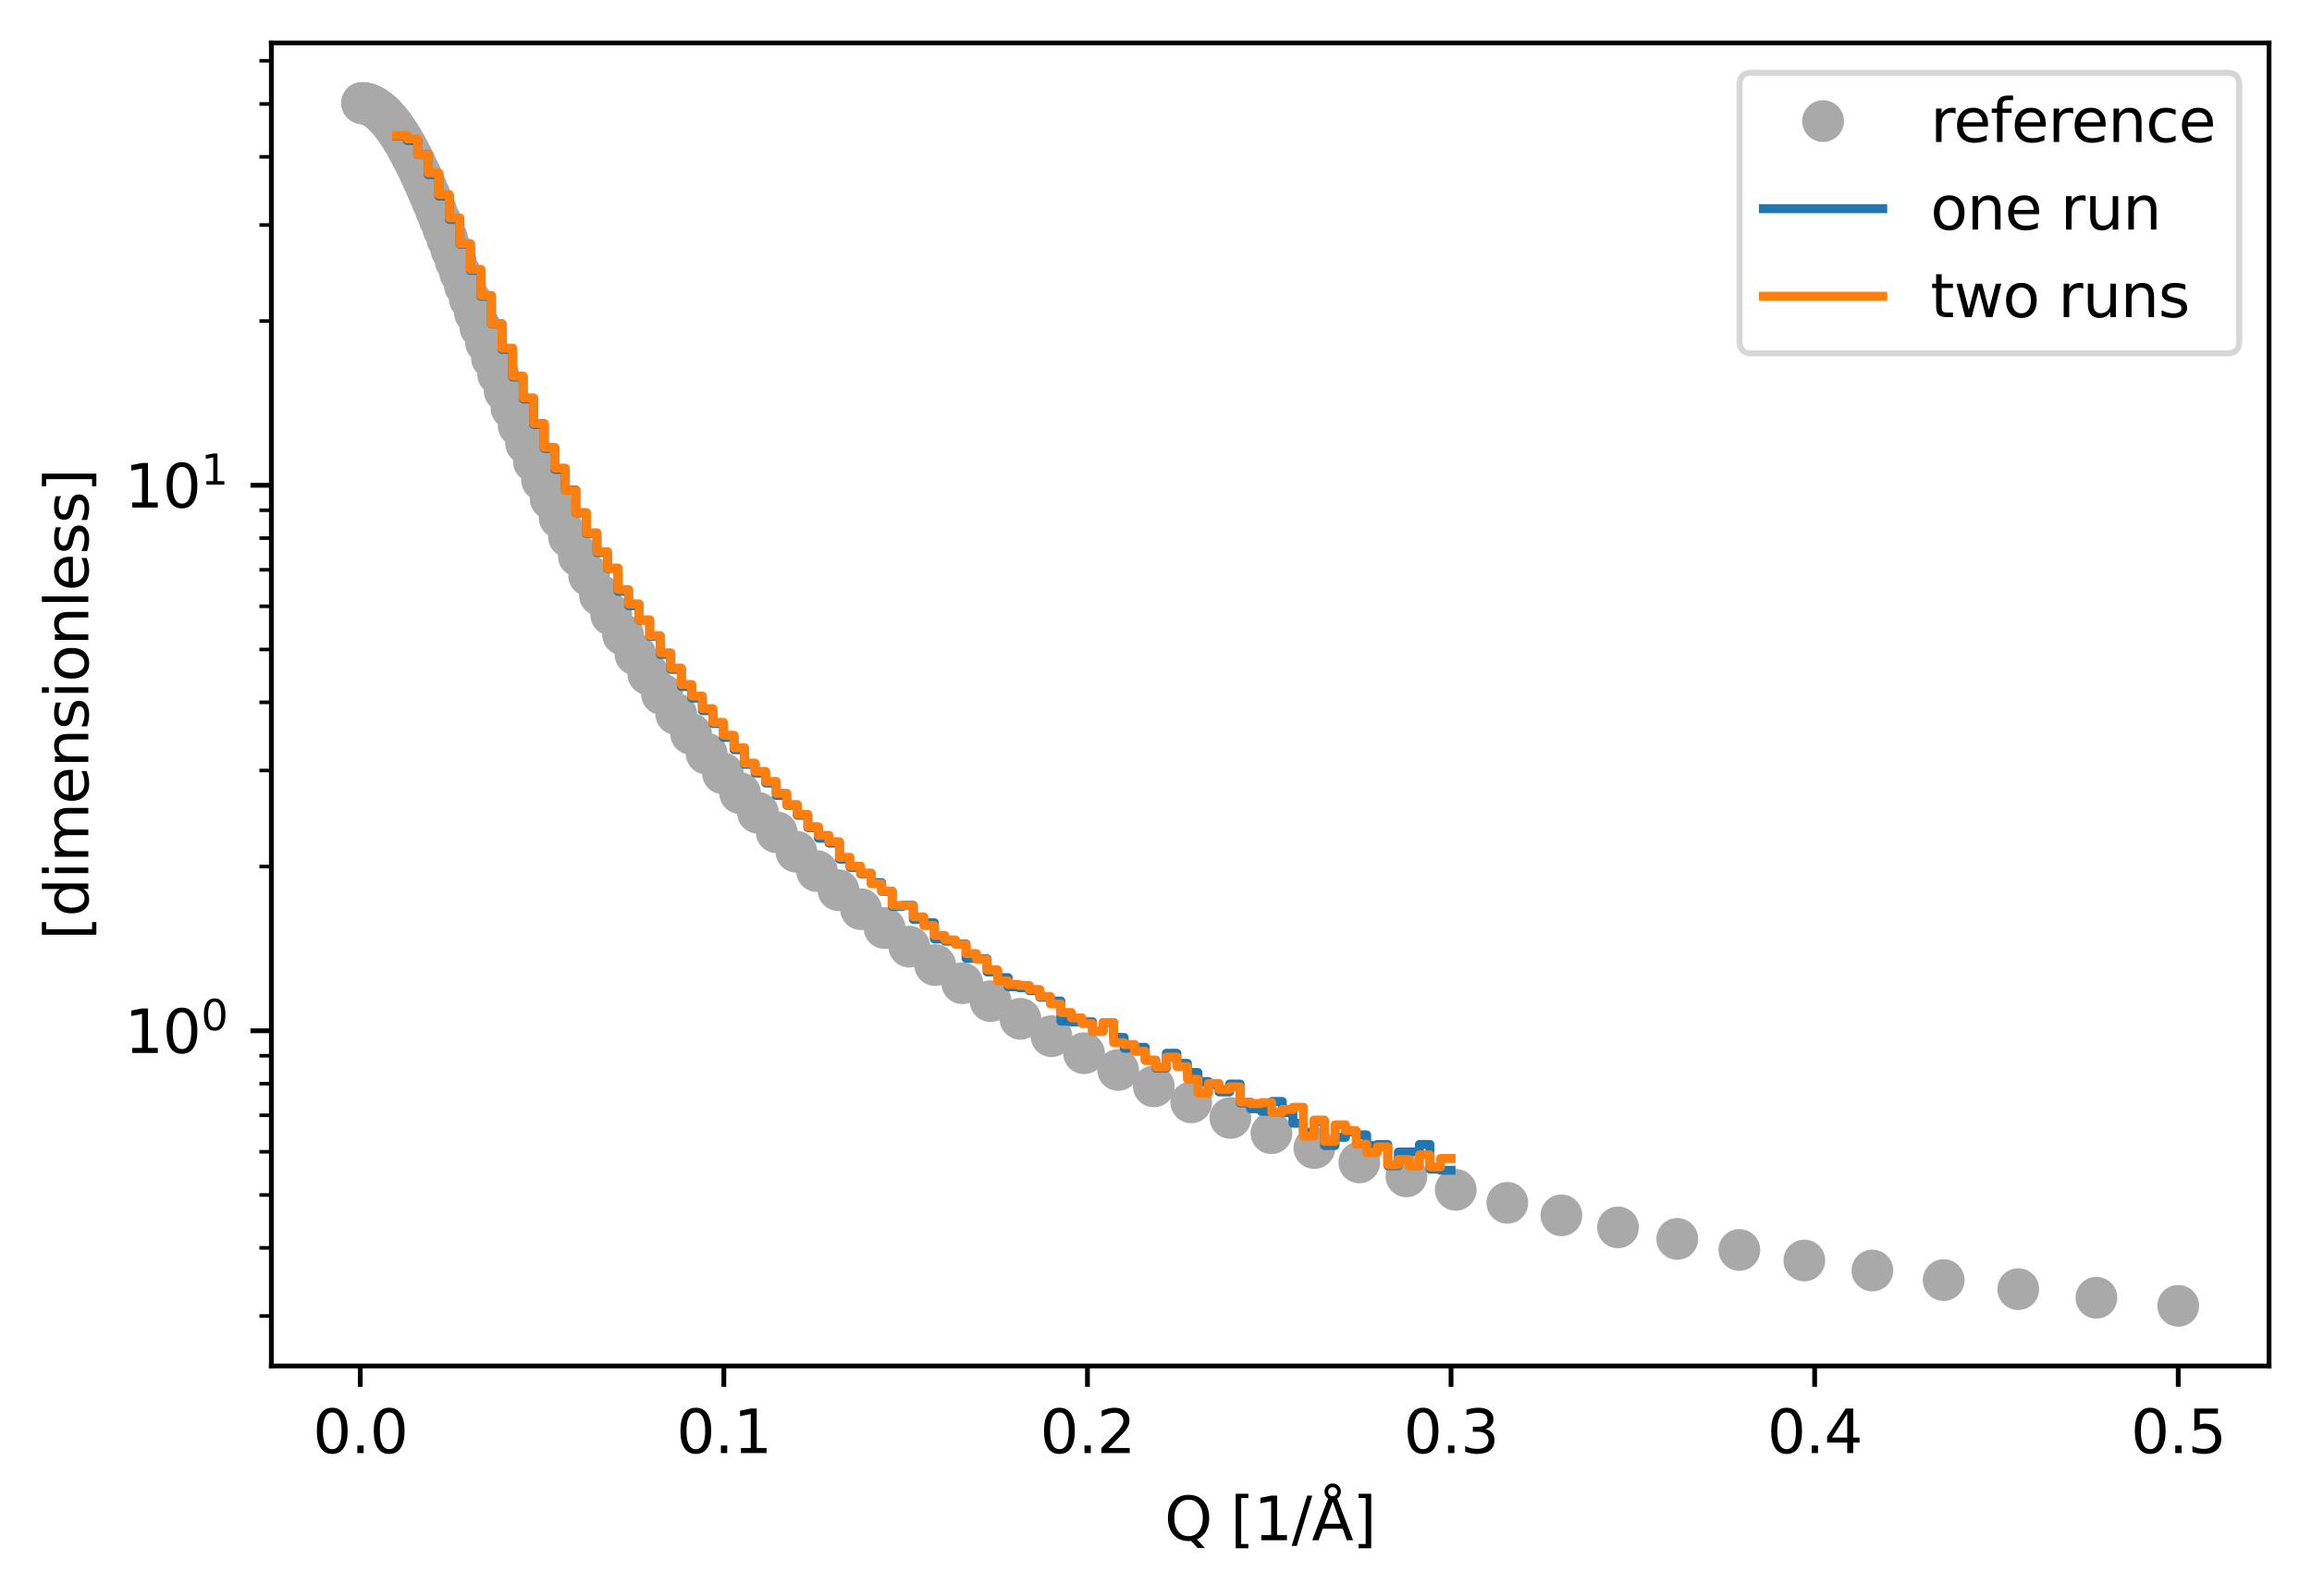 <?xml version="1.0" encoding="utf-8" standalone="no"?>
<!DOCTYPE svg PUBLIC "-//W3C//DTD SVG 1.1//EN"
  "http://www.w3.org/Graphics/SVG/1.1/DTD/svg11.dtd">
<svg xmlns:xlink="http://www.w3.org/1999/xlink" width="387.478pt" height="267.44pt" viewBox="0 0 387.478 267.44" xmlns="http://www.w3.org/2000/svg" version="1.1">
 <defs>
  <style type="text/css">*{stroke-linejoin: round; stroke-linecap: butt}</style>
 </defs>
 <g id="figure_1">
  <g id="patch_1">
   <path d="M 0 267.44 
L 387.478 267.44 
L 387.478 0 
L 0 0 
z
" style="fill: #ffffff"/>
  </g>
  <g id="axes_1">
   <g id="patch_2">
    <path d="M 45.478 228.96 
L 380.278 228.96 
L 380.278 7.2 
L 45.478 7.2 
z
" style="fill: #ffffff"/>
   </g>
   <g id="matplotlib.axis_1">
    <g id="xtick_1">
     <g id="line2d_1">
      <defs>
       <path id="m26db423f9a" d="M 0 0 
L 0 3.5 
" style="stroke: #000000; stroke-width: 0.8"/>
      </defs>
      <g>
       <use xlink:href="#m26db423f9a" x="60.377" y="228.96" style="stroke: #000000; stroke-width: 0.8"/>
      </g>
     </g>
     <g id="text_1">
      <!-- 0.0 -->
      <g transform="translate(52.426 243.558) scale(0.1 -0.1)">
       <defs>
        <path id="DejaVuSans-30" d="M 2034 4250 
Q 1547 4250 1301 3770 
Q 1056 3291 1056 2328 
Q 1056 1369 1301 889 
Q 1547 409 2034 409 
Q 2525 409 2770 889 
Q 3016 1369 3016 2328 
Q 3016 3291 2770 3770 
Q 2525 4250 2034 4250 
z
M 2034 4750 
Q 2819 4750 3233 4129 
Q 3647 3509 3647 2328 
Q 3647 1150 3233 529 
Q 2819 -91 2034 -91 
Q 1250 -91 836 529 
Q 422 1150 422 2328 
Q 422 3509 836 4129 
Q 1250 4750 2034 4750 
z
" transform="scale(0.016)"/>
        <path id="DejaVuSans-2e" d="M 684 794 
L 1344 794 
L 1344 0 
L 684 0 
L 684 794 
z
" transform="scale(0.016)"/>
       </defs>
       <use xlink:href="#DejaVuSans-30"/>
       <use xlink:href="#DejaVuSans-2e" transform="translate(63.623 0)"/>
       <use xlink:href="#DejaVuSans-30" transform="translate(95.41 0)"/>
      </g>
     </g>
    </g>
    <g id="xtick_2">
     <g id="line2d_2">
      <g>
       <use xlink:href="#m26db423f9a" x="121.314" y="228.96" style="stroke: #000000; stroke-width: 0.8"/>
      </g>
     </g>
     <g id="text_2">
      <!-- 0.1 -->
      <g transform="translate(113.362 243.558) scale(0.1 -0.1)">
       <defs>
        <path id="DejaVuSans-31" d="M 794 531 
L 1825 531 
L 1825 4091 
L 703 3866 
L 703 4441 
L 1819 4666 
L 2450 4666 
L 2450 531 
L 3481 531 
L 3481 0 
L 794 0 
L 794 531 
z
" transform="scale(0.016)"/>
       </defs>
       <use xlink:href="#DejaVuSans-30"/>
       <use xlink:href="#DejaVuSans-2e" transform="translate(63.623 0)"/>
       <use xlink:href="#DejaVuSans-31" transform="translate(95.41 0)"/>
      </g>
     </g>
    </g>
    <g id="xtick_3">
     <g id="line2d_3">
      <g>
       <use xlink:href="#m26db423f9a" x="182.25" y="228.96" style="stroke: #000000; stroke-width: 0.8"/>
      </g>
     </g>
     <g id="text_3">
      <!-- 0.2 -->
      <g transform="translate(174.299 243.558) scale(0.1 -0.1)">
       <defs>
        <path id="DejaVuSans-32" d="M 1228 531 
L 3431 531 
L 3431 0 
L 469 0 
L 469 531 
Q 828 903 1448 1529 
Q 2069 2156 2228 2338 
Q 2531 2678 2651 2914 
Q 2772 3150 2772 3378 
Q 2772 3750 2511 3984 
Q 2250 4219 1831 4219 
Q 1534 4219 1204 4116 
Q 875 4013 500 3803 
L 500 4441 
Q 881 4594 1212 4672 
Q 1544 4750 1819 4750 
Q 2544 4750 2975 4387 
Q 3406 4025 3406 3419 
Q 3406 3131 3298 2873 
Q 3191 2616 2906 2266 
Q 2828 2175 2409 1742 
Q 1991 1309 1228 531 
z
" transform="scale(0.016)"/>
       </defs>
       <use xlink:href="#DejaVuSans-30"/>
       <use xlink:href="#DejaVuSans-2e" transform="translate(63.623 0)"/>
       <use xlink:href="#DejaVuSans-32" transform="translate(95.41 0)"/>
      </g>
     </g>
    </g>
    <g id="xtick_4">
     <g id="line2d_4">
      <g>
       <use xlink:href="#m26db423f9a" x="243.187" y="228.96" style="stroke: #000000; stroke-width: 0.8"/>
      </g>
     </g>
     <g id="text_4">
      <!-- 0.3 -->
      <g transform="translate(235.235 243.558) scale(0.1 -0.1)">
       <defs>
        <path id="DejaVuSans-33" d="M 2597 2516 
Q 3050 2419 3304 2112 
Q 3559 1806 3559 1356 
Q 3559 666 3084 287 
Q 2609 -91 1734 -91 
Q 1441 -91 1130 -33 
Q 819 25 488 141 
L 488 750 
Q 750 597 1062 519 
Q 1375 441 1716 441 
Q 2309 441 2620 675 
Q 2931 909 2931 1356 
Q 2931 1769 2642 2001 
Q 2353 2234 1838 2234 
L 1294 2234 
L 1294 2753 
L 1863 2753 
Q 2328 2753 2575 2939 
Q 2822 3125 2822 3475 
Q 2822 3834 2567 4026 
Q 2313 4219 1838 4219 
Q 1578 4219 1281 4162 
Q 984 4106 628 3988 
L 628 4550 
Q 988 4650 1302 4700 
Q 1616 4750 1894 4750 
Q 2613 4750 3031 4423 
Q 3450 4097 3450 3541 
Q 3450 3153 3228 2886 
Q 3006 2619 2597 2516 
z
" transform="scale(0.016)"/>
       </defs>
       <use xlink:href="#DejaVuSans-30"/>
       <use xlink:href="#DejaVuSans-2e" transform="translate(63.623 0)"/>
       <use xlink:href="#DejaVuSans-33" transform="translate(95.41 0)"/>
      </g>
     </g>
    </g>
    <g id="xtick_5">
     <g id="line2d_5">
      <g>
       <use xlink:href="#m26db423f9a" x="304.123" y="228.96" style="stroke: #000000; stroke-width: 0.8"/>
      </g>
     </g>
     <g id="text_5">
      <!-- 0.4 -->
      <g transform="translate(296.172 243.558) scale(0.1 -0.1)">
       <defs>
        <path id="DejaVuSans-34" d="M 2419 4116 
L 825 1625 
L 2419 1625 
L 2419 4116 
z
M 2253 4666 
L 3047 4666 
L 3047 1625 
L 3713 1625 
L 3713 1100 
L 3047 1100 
L 3047 0 
L 2419 0 
L 2419 1100 
L 313 1100 
L 313 1709 
L 2253 4666 
z
" transform="scale(0.016)"/>
       </defs>
       <use xlink:href="#DejaVuSans-30"/>
       <use xlink:href="#DejaVuSans-2e" transform="translate(63.623 0)"/>
       <use xlink:href="#DejaVuSans-34" transform="translate(95.41 0)"/>
      </g>
     </g>
    </g>
    <g id="xtick_6">
     <g id="line2d_6">
      <g>
       <use xlink:href="#m26db423f9a" x="365.06" y="228.96" style="stroke: #000000; stroke-width: 0.8"/>
      </g>
     </g>
     <g id="text_6">
      <!-- 0.5 -->
      <g transform="translate(357.108 243.558) scale(0.1 -0.1)">
       <defs>
        <path id="DejaVuSans-35" d="M 691 4666 
L 3169 4666 
L 3169 4134 
L 1269 4134 
L 1269 2991 
Q 1406 3038 1543 3061 
Q 1681 3084 1819 3084 
Q 2600 3084 3056 2656 
Q 3513 2228 3513 1497 
Q 3513 744 3044 326 
Q 2575 -91 1722 -91 
Q 1428 -91 1123 -41 
Q 819 9 494 109 
L 494 744 
Q 775 591 1075 516 
Q 1375 441 1709 441 
Q 2250 441 2565 725 
Q 2881 1009 2881 1497 
Q 2881 1984 2565 2268 
Q 2250 2553 1709 2553 
Q 1456 2553 1204 2497 
Q 953 2441 691 2322 
L 691 4666 
z
" transform="scale(0.016)"/>
       </defs>
       <use xlink:href="#DejaVuSans-30"/>
       <use xlink:href="#DejaVuSans-2e" transform="translate(63.623 0)"/>
       <use xlink:href="#DejaVuSans-35" transform="translate(95.41 0)"/>
      </g>
     </g>
    </g>
    <g id="text_7">
     <!-- Q [1/Å] -->
     <g transform="translate(195.166 258.16) scale(0.1 -0.1)">
      <defs>
       <path id="DejaVuSans-51" d="M 2522 4238 
Q 1834 4238 1429 3725 
Q 1025 3213 1025 2328 
Q 1025 1447 1429 934 
Q 1834 422 2522 422 
Q 3209 422 3611 934 
Q 4013 1447 4013 2328 
Q 4013 3213 3611 3725 
Q 3209 4238 2522 4238 
z
M 3406 84 
L 4238 -825 
L 3475 -825 
L 2784 -78 
Q 2681 -84 2626 -87 
Q 2572 -91 2522 -91 
Q 1538 -91 948 567 
Q 359 1225 359 2328 
Q 359 3434 948 4092 
Q 1538 4750 2522 4750 
Q 3503 4750 4090 4092 
Q 4678 3434 4678 2328 
Q 4678 1516 4351 937 
Q 4025 359 3406 84 
z
" transform="scale(0.016)"/>
       <path id="DejaVuSans-20" transform="scale(0.016)"/>
       <path id="DejaVuSans-5b" d="M 550 4863 
L 1875 4863 
L 1875 4416 
L 1125 4416 
L 1125 -397 
L 1875 -397 
L 1875 -844 
L 550 -844 
L 550 4863 
z
" transform="scale(0.016)"/>
       <path id="DejaVuSans-2f" d="M 1625 4666 
L 2156 4666 
L 531 -594 
L 0 -594 
L 1625 4666 
z
" transform="scale(0.016)"/>
       <path id="DejaVuSans-c5" d="M 2663 5081 
Q 2663 5278 2523 5417 
Q 2384 5556 2188 5556 
Q 1988 5556 1852 5420 
Q 1716 5284 1716 5081 
Q 1716 4884 1853 4746 
Q 1991 4609 2188 4609 
Q 2384 4609 2523 4746 
Q 2663 4884 2663 5081 
z
M 2188 4044 
L 1338 1722 
L 3041 1722 
L 2188 4044 
z
M 1716 4366 
Q 1525 4494 1428 4673 
Q 1331 4853 1331 5081 
Q 1331 5441 1579 5691 
Q 1828 5941 2188 5941 
Q 2544 5941 2795 5689 
Q 3047 5438 3047 5081 
Q 3047 4863 2948 4678 
Q 2850 4494 2663 4366 
L 4325 0 
L 3669 0 
L 3244 1197 
L 1141 1197 
L 716 0 
L 50 0 
L 1716 4366 
z
" transform="scale(0.016)"/>
       <path id="DejaVuSans-5d" d="M 1947 4863 
L 1947 -844 
L 622 -844 
L 622 -397 
L 1369 -397 
L 1369 4416 
L 622 4416 
L 622 4863 
L 1947 4863 
z
" transform="scale(0.016)"/>
      </defs>
      <use xlink:href="#DejaVuSans-51"/>
      <use xlink:href="#DejaVuSans-20" transform="translate(78.711 0)"/>
      <use xlink:href="#DejaVuSans-5b" transform="translate(110.498 0)"/>
      <use xlink:href="#DejaVuSans-31" transform="translate(149.512 0)"/>
      <use xlink:href="#DejaVuSans-2f" transform="translate(213.135 0)"/>
      <use xlink:href="#DejaVuSans-c5" transform="translate(246.826 0)"/>
      <use xlink:href="#DejaVuSans-5d" transform="translate(315.234 0)"/>
     </g>
    </g>
   </g>
   <g id="matplotlib.axis_2">
    <g id="ytick_1">
     <g id="line2d_7">
      <defs>
       <path id="mf08aa76d97" d="M 0 0 
L -3.5 0 
" style="stroke: #000000; stroke-width: 0.8"/>
      </defs>
      <g>
       <use xlink:href="#mf08aa76d97" x="45.478" y="172.774" style="stroke: #000000; stroke-width: 0.8"/>
      </g>
     </g>
     <g id="text_8">
      <!-- $\mathdefault{10^{0}}$ -->
      <g transform="translate(20.878 176.573) scale(0.1 -0.1)">
       <use xlink:href="#DejaVuSans-31" transform="translate(0 0.766)"/>
       <use xlink:href="#DejaVuSans-30" transform="translate(63.623 0.766)"/>
       <use xlink:href="#DejaVuSans-30" transform="translate(128.203 39.047) scale(0.7)"/>
      </g>
     </g>
    </g>
    <g id="ytick_2">
     <g id="line2d_8">
      <g>
       <use xlink:href="#mf08aa76d97" x="45.478" y="81.337" style="stroke: #000000; stroke-width: 0.8"/>
      </g>
     </g>
     <g id="text_9">
      <!-- $\mathdefault{10^{1}}$ -->
      <g transform="translate(20.878 85.136) scale(0.1 -0.1)">
       <use xlink:href="#DejaVuSans-31" transform="translate(0 0.684)"/>
       <use xlink:href="#DejaVuSans-30" transform="translate(63.623 0.684)"/>
       <use xlink:href="#DejaVuSans-31" transform="translate(128.203 38.966) scale(0.7)"/>
      </g>
     </g>
    </g>
    <g id="ytick_3">
     <g id="line2d_9">
      <defs>
       <path id="m6a79ed14b6" d="M 0 0 
L -2 0 
" style="stroke: #000000; stroke-width: 0.6"/>
      </defs>
      <g>
       <use xlink:href="#m6a79ed14b6" x="45.478" y="220.585" style="stroke: #000000; stroke-width: 0.6"/>
      </g>
     </g>
    </g>
    <g id="ytick_4">
     <g id="line2d_10">
      <g>
       <use xlink:href="#m6a79ed14b6" x="45.478" y="209.161" style="stroke: #000000; stroke-width: 0.6"/>
      </g>
     </g>
    </g>
    <g id="ytick_5">
     <g id="line2d_11">
      <g>
       <use xlink:href="#m6a79ed14b6" x="45.478" y="200.3" style="stroke: #000000; stroke-width: 0.6"/>
      </g>
     </g>
    </g>
    <g id="ytick_6">
     <g id="line2d_12">
      <g>
       <use xlink:href="#m6a79ed14b6" x="45.478" y="193.059" style="stroke: #000000; stroke-width: 0.6"/>
      </g>
     </g>
    </g>
    <g id="ytick_7">
     <g id="line2d_13">
      <g>
       <use xlink:href="#m6a79ed14b6" x="45.478" y="186.938" style="stroke: #000000; stroke-width: 0.6"/>
      </g>
     </g>
    </g>
    <g id="ytick_8">
     <g id="line2d_14">
      <g>
       <use xlink:href="#m6a79ed14b6" x="45.478" y="181.635" style="stroke: #000000; stroke-width: 0.6"/>
      </g>
     </g>
    </g>
    <g id="ytick_9">
     <g id="line2d_15">
      <g>
       <use xlink:href="#m6a79ed14b6" x="45.478" y="176.958" style="stroke: #000000; stroke-width: 0.6"/>
      </g>
     </g>
    </g>
    <g id="ytick_10">
     <g id="line2d_16">
      <g>
       <use xlink:href="#m6a79ed14b6" x="45.478" y="145.249" style="stroke: #000000; stroke-width: 0.6"/>
      </g>
     </g>
    </g>
    <g id="ytick_11">
     <g id="line2d_17">
      <g>
       <use xlink:href="#m6a79ed14b6" x="45.478" y="129.148" style="stroke: #000000; stroke-width: 0.6"/>
      </g>
     </g>
    </g>
    <g id="ytick_12">
     <g id="line2d_18">
      <g>
       <use xlink:href="#m6a79ed14b6" x="45.478" y="117.724" style="stroke: #000000; stroke-width: 0.6"/>
      </g>
     </g>
    </g>
    <g id="ytick_13">
     <g id="line2d_19">
      <g>
       <use xlink:href="#m6a79ed14b6" x="45.478" y="108.863" style="stroke: #000000; stroke-width: 0.6"/>
      </g>
     </g>
    </g>
    <g id="ytick_14">
     <g id="line2d_20">
      <g>
       <use xlink:href="#m6a79ed14b6" x="45.478" y="101.622" style="stroke: #000000; stroke-width: 0.6"/>
      </g>
     </g>
    </g>
    <g id="ytick_15">
     <g id="line2d_21">
      <g>
       <use xlink:href="#m6a79ed14b6" x="45.478" y="95.501" style="stroke: #000000; stroke-width: 0.6"/>
      </g>
     </g>
    </g>
    <g id="ytick_16">
     <g id="line2d_22">
      <g>
       <use xlink:href="#m6a79ed14b6" x="45.478" y="90.198" style="stroke: #000000; stroke-width: 0.6"/>
      </g>
     </g>
    </g>
    <g id="ytick_17">
     <g id="line2d_23">
      <g>
       <use xlink:href="#m6a79ed14b6" x="45.478" y="85.521" style="stroke: #000000; stroke-width: 0.6"/>
      </g>
     </g>
    </g>
    <g id="ytick_18">
     <g id="line2d_24">
      <g>
       <use xlink:href="#m6a79ed14b6" x="45.478" y="53.812" style="stroke: #000000; stroke-width: 0.6"/>
      </g>
     </g>
    </g>
    <g id="ytick_19">
     <g id="line2d_25">
      <g>
       <use xlink:href="#m6a79ed14b6" x="45.478" y="37.711" style="stroke: #000000; stroke-width: 0.6"/>
      </g>
     </g>
    </g>
    <g id="ytick_20">
     <g id="line2d_26">
      <g>
       <use xlink:href="#m6a79ed14b6" x="45.478" y="26.287" style="stroke: #000000; stroke-width: 0.6"/>
      </g>
     </g>
    </g>
    <g id="ytick_21">
     <g id="line2d_27">
      <g>
       <use xlink:href="#m6a79ed14b6" x="45.478" y="17.426" style="stroke: #000000; stroke-width: 0.6"/>
      </g>
     </g>
    </g>
    <g id="ytick_22">
     <g id="line2d_28">
      <g>
       <use xlink:href="#m6a79ed14b6" x="45.478" y="10.185" style="stroke: #000000; stroke-width: 0.6"/>
      </g>
     </g>
    </g>
    <g id="text_10">
     <!-- [dimensionless] -->
     <g transform="translate(14.798 157.557) rotate(-90) scale(0.1 -0.1)">
      <defs>
       <path id="DejaVuSans-64" d="M 2906 2969 
L 2906 4863 
L 3481 4863 
L 3481 0 
L 2906 0 
L 2906 525 
Q 2725 213 2448 61 
Q 2172 -91 1784 -91 
Q 1150 -91 751 415 
Q 353 922 353 1747 
Q 353 2572 751 3078 
Q 1150 3584 1784 3584 
Q 2172 3584 2448 3432 
Q 2725 3281 2906 2969 
z
M 947 1747 
Q 947 1113 1208 752 
Q 1469 391 1925 391 
Q 2381 391 2643 752 
Q 2906 1113 2906 1747 
Q 2906 2381 2643 2742 
Q 2381 3103 1925 3103 
Q 1469 3103 1208 2742 
Q 947 2381 947 1747 
z
" transform="scale(0.016)"/>
       <path id="DejaVuSans-69" d="M 603 3500 
L 1178 3500 
L 1178 0 
L 603 0 
L 603 3500 
z
M 603 4863 
L 1178 4863 
L 1178 4134 
L 603 4134 
L 603 4863 
z
" transform="scale(0.016)"/>
       <path id="DejaVuSans-6d" d="M 3328 2828 
Q 3544 3216 3844 3400 
Q 4144 3584 4550 3584 
Q 5097 3584 5394 3201 
Q 5691 2819 5691 2113 
L 5691 0 
L 5113 0 
L 5113 2094 
Q 5113 2597 4934 2840 
Q 4756 3084 4391 3084 
Q 3944 3084 3684 2787 
Q 3425 2491 3425 1978 
L 3425 0 
L 2847 0 
L 2847 2094 
Q 2847 2600 2669 2842 
Q 2491 3084 2119 3084 
Q 1678 3084 1418 2786 
Q 1159 2488 1159 1978 
L 1159 0 
L 581 0 
L 581 3500 
L 1159 3500 
L 1159 2956 
Q 1356 3278 1631 3431 
Q 1906 3584 2284 3584 
Q 2666 3584 2933 3390 
Q 3200 3197 3328 2828 
z
" transform="scale(0.016)"/>
       <path id="DejaVuSans-65" d="M 3597 1894 
L 3597 1613 
L 953 1613 
Q 991 1019 1311 708 
Q 1631 397 2203 397 
Q 2534 397 2845 478 
Q 3156 559 3463 722 
L 3463 178 
Q 3153 47 2828 -22 
Q 2503 -91 2169 -91 
Q 1331 -91 842 396 
Q 353 884 353 1716 
Q 353 2575 817 3079 
Q 1281 3584 2069 3584 
Q 2775 3584 3186 3129 
Q 3597 2675 3597 1894 
z
M 3022 2063 
Q 3016 2534 2758 2815 
Q 2500 3097 2075 3097 
Q 1594 3097 1305 2825 
Q 1016 2553 972 2059 
L 3022 2063 
z
" transform="scale(0.016)"/>
       <path id="DejaVuSans-6e" d="M 3513 2113 
L 3513 0 
L 2938 0 
L 2938 2094 
Q 2938 2591 2744 2837 
Q 2550 3084 2163 3084 
Q 1697 3084 1428 2787 
Q 1159 2491 1159 1978 
L 1159 0 
L 581 0 
L 581 3500 
L 1159 3500 
L 1159 2956 
Q 1366 3272 1645 3428 
Q 1925 3584 2291 3584 
Q 2894 3584 3203 3211 
Q 3513 2838 3513 2113 
z
" transform="scale(0.016)"/>
       <path id="DejaVuSans-73" d="M 2834 3397 
L 2834 2853 
Q 2591 2978 2328 3040 
Q 2066 3103 1784 3103 
Q 1356 3103 1142 2972 
Q 928 2841 928 2578 
Q 928 2378 1081 2264 
Q 1234 2150 1697 2047 
L 1894 2003 
Q 2506 1872 2764 1633 
Q 3022 1394 3022 966 
Q 3022 478 2636 193 
Q 2250 -91 1575 -91 
Q 1294 -91 989 -36 
Q 684 19 347 128 
L 347 722 
Q 666 556 975 473 
Q 1284 391 1588 391 
Q 1994 391 2212 530 
Q 2431 669 2431 922 
Q 2431 1156 2273 1281 
Q 2116 1406 1581 1522 
L 1381 1569 
Q 847 1681 609 1914 
Q 372 2147 372 2553 
Q 372 3047 722 3315 
Q 1072 3584 1716 3584 
Q 2034 3584 2315 3537 
Q 2597 3491 2834 3397 
z
" transform="scale(0.016)"/>
       <path id="DejaVuSans-6f" d="M 1959 3097 
Q 1497 3097 1228 2736 
Q 959 2375 959 1747 
Q 959 1119 1226 758 
Q 1494 397 1959 397 
Q 2419 397 2687 759 
Q 2956 1122 2956 1747 
Q 2956 2369 2687 2733 
Q 2419 3097 1959 3097 
z
M 1959 3584 
Q 2709 3584 3137 3096 
Q 3566 2609 3566 1747 
Q 3566 888 3137 398 
Q 2709 -91 1959 -91 
Q 1206 -91 779 398 
Q 353 888 353 1747 
Q 353 2609 779 3096 
Q 1206 3584 1959 3584 
z
" transform="scale(0.016)"/>
       <path id="DejaVuSans-6c" d="M 603 4863 
L 1178 4863 
L 1178 0 
L 603 0 
L 603 4863 
z
" transform="scale(0.016)"/>
      </defs>
      <use xlink:href="#DejaVuSans-5b"/>
      <use xlink:href="#DejaVuSans-64" transform="translate(39.014 0)"/>
      <use xlink:href="#DejaVuSans-69" transform="translate(102.49 0)"/>
      <use xlink:href="#DejaVuSans-6d" transform="translate(130.273 0)"/>
      <use xlink:href="#DejaVuSans-65" transform="translate(227.686 0)"/>
      <use xlink:href="#DejaVuSans-6e" transform="translate(289.209 0)"/>
      <use xlink:href="#DejaVuSans-73" transform="translate(352.588 0)"/>
      <use xlink:href="#DejaVuSans-69" transform="translate(404.688 0)"/>
      <use xlink:href="#DejaVuSans-6f" transform="translate(432.471 0)"/>
      <use xlink:href="#DejaVuSans-6e" transform="translate(493.652 0)"/>
      <use xlink:href="#DejaVuSans-6c" transform="translate(557.031 0)"/>
      <use xlink:href="#DejaVuSans-65" transform="translate(584.814 0)"/>
      <use xlink:href="#DejaVuSans-73" transform="translate(646.338 0)"/>
      <use xlink:href="#DejaVuSans-73" transform="translate(698.438 0)"/>
      <use xlink:href="#DejaVuSans-5d" transform="translate(750.537 0)"/>
     </g>
    </g>
   </g>
   <g id="patch_3">
    <path d="M 45.478 228.96 
L 45.478 7.2 
" style="fill: none; stroke: #000000; stroke-width: 0.8; stroke-linejoin: miter; stroke-linecap: square"/>
   </g>
   <g id="patch_4">
    <path d="M 380.278 228.96 
L 380.278 7.2 
" style="fill: none; stroke: #000000; stroke-width: 0.8; stroke-linejoin: miter; stroke-linecap: square"/>
   </g>
   <g id="patch_5">
    <path d="M 45.478 228.96 
L 380.278 228.96 
" style="fill: none; stroke: #000000; stroke-width: 0.8; stroke-linejoin: miter; stroke-linecap: square"/>
   </g>
   <g id="patch_6">
    <path d="M 45.478 7.2 
L 380.278 7.2 
" style="fill: none; stroke: #000000; stroke-width: 0.8; stroke-linejoin: miter; stroke-linecap: square"/>
   </g>
   <g id="legend_1">
    <g id="patch_7">
     <path d="M 293.538 59.234 
L 373.278 59.234 
Q 375.278 59.234 375.278 57.234 
L 375.278 14.2 
Q 375.278 12.2 373.278 12.2 
L 293.538 12.2 
Q 291.538 12.2 291.538 14.2 
L 291.538 57.234 
Q 291.538 59.234 293.538 59.234 
z
" style="fill: #ffffff; opacity: 0.8; stroke: #cccccc; stroke-linejoin: miter"/>
    </g>
    <g id="line2d_29">
     <defs>
      <path id="madba340de6" d="M 0 3 
C 0.796 3 1.559 2.684 2.121 2.121 
C 2.684 1.559 3 0.796 3 0 
C 3 -0.796 2.684 -1.559 2.121 -2.121 
C 1.559 -2.684 0.796 -3 0 -3 
C -0.796 -3 -1.559 -2.684 -2.121 -2.121 
C -2.684 -1.559 -3 -0.796 -3 0 
C -3 0.796 -2.684 1.559 -2.121 2.121 
C -1.559 2.684 -0.796 3 0 3 
z
" style="stroke: #a9a9a9"/>
     </defs>
     <g>
      <use xlink:href="#madba340de6" x="305.538" y="20.298" style="fill: #a9a9a9; stroke: #a9a9a9"/>
     </g>
    </g>
    <g id="text_11">
     <!-- reference -->
     <g transform="translate(323.538 23.798) scale(0.1 -0.1)">
      <defs>
       <path id="DejaVuSans-72" d="M 2631 2963 
Q 2534 3019 2420 3045 
Q 2306 3072 2169 3072 
Q 1681 3072 1420 2755 
Q 1159 2438 1159 1844 
L 1159 0 
L 581 0 
L 581 3500 
L 1159 3500 
L 1159 2956 
Q 1341 3275 1631 3429 
Q 1922 3584 2338 3584 
Q 2397 3584 2469 3576 
Q 2541 3569 2628 3553 
L 2631 2963 
z
" transform="scale(0.016)"/>
       <path id="DejaVuSans-66" d="M 2375 4863 
L 2375 4384 
L 1825 4384 
Q 1516 4384 1395 4259 
Q 1275 4134 1275 3809 
L 1275 3500 
L 2222 3500 
L 2222 3053 
L 1275 3053 
L 1275 0 
L 697 0 
L 697 3053 
L 147 3053 
L 147 3500 
L 697 3500 
L 697 3744 
Q 697 4328 969 4595 
Q 1241 4863 1831 4863 
L 2375 4863 
z
" transform="scale(0.016)"/>
       <path id="DejaVuSans-63" d="M 3122 3366 
L 3122 2828 
Q 2878 2963 2633 3030 
Q 2388 3097 2138 3097 
Q 1578 3097 1268 2742 
Q 959 2388 959 1747 
Q 959 1106 1268 751 
Q 1578 397 2138 397 
Q 2388 397 2633 464 
Q 2878 531 3122 666 
L 3122 134 
Q 2881 22 2623 -34 
Q 2366 -91 2075 -91 
Q 1284 -91 818 406 
Q 353 903 353 1747 
Q 353 2603 823 3093 
Q 1294 3584 2113 3584 
Q 2378 3584 2631 3529 
Q 2884 3475 3122 3366 
z
" transform="scale(0.016)"/>
      </defs>
      <use xlink:href="#DejaVuSans-72"/>
      <use xlink:href="#DejaVuSans-65" transform="translate(38.863 0)"/>
      <use xlink:href="#DejaVuSans-66" transform="translate(100.387 0)"/>
      <use xlink:href="#DejaVuSans-65" transform="translate(135.592 0)"/>
      <use xlink:href="#DejaVuSans-72" transform="translate(197.115 0)"/>
      <use xlink:href="#DejaVuSans-65" transform="translate(235.979 0)"/>
      <use xlink:href="#DejaVuSans-6e" transform="translate(297.502 0)"/>
      <use xlink:href="#DejaVuSans-63" transform="translate(360.881 0)"/>
      <use xlink:href="#DejaVuSans-65" transform="translate(415.861 0)"/>
     </g>
    </g>
    <g id="line2d_30">
     <path d="M 295.538 34.977 
L 295.538 34.977 
L 305.538 34.977 
L 305.538 34.977 
L 315.538 34.977 
" style="fill: none; stroke: #1f77b4; stroke-width: 1.5; stroke-linecap: square"/>
    </g>
    <g id="text_12">
     <!-- one run -->
     <g transform="translate(323.538 38.477) scale(0.1 -0.1)">
      <defs>
       <path id="DejaVuSans-75" d="M 544 1381 
L 544 3500 
L 1119 3500 
L 1119 1403 
Q 1119 906 1312 657 
Q 1506 409 1894 409 
Q 2359 409 2629 706 
Q 2900 1003 2900 1516 
L 2900 3500 
L 3475 3500 
L 3475 0 
L 2900 0 
L 2900 538 
Q 2691 219 2414 64 
Q 2138 -91 1772 -91 
Q 1169 -91 856 284 
Q 544 659 544 1381 
z
M 1991 3584 
L 1991 3584 
z
" transform="scale(0.016)"/>
      </defs>
      <use xlink:href="#DejaVuSans-6f"/>
      <use xlink:href="#DejaVuSans-6e" transform="translate(61.182 0)"/>
      <use xlink:href="#DejaVuSans-65" transform="translate(124.561 0)"/>
      <use xlink:href="#DejaVuSans-20" transform="translate(186.084 0)"/>
      <use xlink:href="#DejaVuSans-72" transform="translate(217.871 0)"/>
      <use xlink:href="#DejaVuSans-75" transform="translate(258.984 0)"/>
      <use xlink:href="#DejaVuSans-6e" transform="translate(322.363 0)"/>
     </g>
    </g>
    <g id="line2d_31">
     <path d="M 295.538 49.655 
L 295.538 49.655 
L 305.538 49.655 
L 305.538 49.655 
L 315.538 49.655 
" style="fill: none; stroke: #ff7f0e; stroke-width: 1.5; stroke-linecap: square"/>
    </g>
    <g id="text_13">
     <!-- two runs -->
     <g transform="translate(323.538 53.155) scale(0.1 -0.1)">
      <defs>
       <path id="DejaVuSans-74" d="M 1172 4494 
L 1172 3500 
L 2356 3500 
L 2356 3053 
L 1172 3053 
L 1172 1153 
Q 1172 725 1289 603 
Q 1406 481 1766 481 
L 2356 481 
L 2356 0 
L 1766 0 
Q 1100 0 847 248 
Q 594 497 594 1153 
L 594 3053 
L 172 3053 
L 172 3500 
L 594 3500 
L 594 4494 
L 1172 4494 
z
" transform="scale(0.016)"/>
       <path id="DejaVuSans-77" d="M 269 3500 
L 844 3500 
L 1563 769 
L 2278 3500 
L 2956 3500 
L 3675 769 
L 4391 3500 
L 4966 3500 
L 4050 0 
L 3372 0 
L 2619 2869 
L 1863 0 
L 1184 0 
L 269 3500 
z
" transform="scale(0.016)"/>
      </defs>
      <use xlink:href="#DejaVuSans-74"/>
      <use xlink:href="#DejaVuSans-77" transform="translate(39.209 0)"/>
      <use xlink:href="#DejaVuSans-6f" transform="translate(120.996 0)"/>
      <use xlink:href="#DejaVuSans-20" transform="translate(182.178 0)"/>
      <use xlink:href="#DejaVuSans-72" transform="translate(213.965 0)"/>
      <use xlink:href="#DejaVuSans-75" transform="translate(255.078 0)"/>
      <use xlink:href="#DejaVuSans-6e" transform="translate(318.457 0)"/>
      <use xlink:href="#DejaVuSans-73" transform="translate(381.836 0)"/>
     </g>
    </g>
   </g>
   <g id="line2d_32">
    <g clip-path="url(#p3ef0da3591)">
     <use xlink:href="#madba340de6" x="60.696" y="17.28" style="fill: #a9a9a9; stroke: #a9a9a9"/>
     <use xlink:href="#madba340de6" x="60.711" y="17.281" style="fill: #a9a9a9; stroke: #a9a9a9"/>
     <use xlink:href="#madba340de6" x="60.727" y="17.283" style="fill: #a9a9a9; stroke: #a9a9a9"/>
     <use xlink:href="#madba340de6" x="60.744" y="17.284" style="fill: #a9a9a9; stroke: #a9a9a9"/>
     <use xlink:href="#madba340de6" x="60.761" y="17.286" style="fill: #a9a9a9; stroke: #a9a9a9"/>
     <use xlink:href="#madba340de6" x="60.779" y="17.288" style="fill: #a9a9a9; stroke: #a9a9a9"/>
     <use xlink:href="#madba340de6" x="60.798" y="17.29" style="fill: #a9a9a9; stroke: #a9a9a9"/>
     <use xlink:href="#madba340de6" x="60.818" y="17.292" style="fill: #a9a9a9; stroke: #a9a9a9"/>
     <use xlink:href="#madba340de6" x="60.838" y="17.294" style="fill: #a9a9a9; stroke: #a9a9a9"/>
     <use xlink:href="#madba340de6" x="60.86" y="17.297" style="fill: #a9a9a9; stroke: #a9a9a9"/>
     <use xlink:href="#madba340de6" x="60.883" y="17.3" style="fill: #a9a9a9; stroke: #a9a9a9"/>
     <use xlink:href="#madba340de6" x="60.907" y="17.303" style="fill: #a9a9a9; stroke: #a9a9a9"/>
     <use xlink:href="#madba340de6" x="60.932" y="17.306" style="fill: #a9a9a9; stroke: #a9a9a9"/>
     <use xlink:href="#madba340de6" x="60.958" y="17.31" style="fill: #a9a9a9; stroke: #a9a9a9"/>
     <use xlink:href="#madba340de6" x="60.985" y="17.314" style="fill: #a9a9a9; stroke: #a9a9a9"/>
     <use xlink:href="#madba340de6" x="61.014" y="17.319" style="fill: #a9a9a9; stroke: #a9a9a9"/>
     <use xlink:href="#madba340de6" x="61.044" y="17.324" style="fill: #a9a9a9; stroke: #a9a9a9"/>
     <use xlink:href="#madba340de6" x="61.075" y="17.329" style="fill: #a9a9a9; stroke: #a9a9a9"/>
     <use xlink:href="#madba340de6" x="61.108" y="17.335" style="fill: #a9a9a9; stroke: #a9a9a9"/>
     <use xlink:href="#madba340de6" x="61.143" y="17.342" style="fill: #a9a9a9; stroke: #a9a9a9"/>
     <use xlink:href="#madba340de6" x="61.179" y="17.349" style="fill: #a9a9a9; stroke: #a9a9a9"/>
     <use xlink:href="#madba340de6" x="61.217" y="17.357" style="fill: #a9a9a9; stroke: #a9a9a9"/>
     <use xlink:href="#madba340de6" x="61.256" y="17.366" style="fill: #a9a9a9; stroke: #a9a9a9"/>
     <use xlink:href="#madba340de6" x="61.298" y="17.375" style="fill: #a9a9a9; stroke: #a9a9a9"/>
     <use xlink:href="#madba340de6" x="61.341" y="17.386" style="fill: #a9a9a9; stroke: #a9a9a9"/>
     <use xlink:href="#madba340de6" x="61.386" y="17.397" style="fill: #a9a9a9; stroke: #a9a9a9"/>
     <use xlink:href="#madba340de6" x="61.434" y="17.41" style="fill: #a9a9a9; stroke: #a9a9a9"/>
     <use xlink:href="#madba340de6" x="61.484" y="17.423" style="fill: #a9a9a9; stroke: #a9a9a9"/>
     <use xlink:href="#madba340de6" x="61.536" y="17.438" style="fill: #a9a9a9; stroke: #a9a9a9"/>
     <use xlink:href="#madba340de6" x="61.59" y="17.455" style="fill: #a9a9a9; stroke: #a9a9a9"/>
     <use xlink:href="#madba340de6" x="61.648" y="17.473" style="fill: #a9a9a9; stroke: #a9a9a9"/>
     <use xlink:href="#madba340de6" x="61.707" y="17.493" style="fill: #a9a9a9; stroke: #a9a9a9"/>
     <use xlink:href="#madba340de6" x="61.77" y="17.515" style="fill: #a9a9a9; stroke: #a9a9a9"/>
     <use xlink:href="#madba340de6" x="61.836" y="17.538" style="fill: #a9a9a9; stroke: #a9a9a9"/>
     <use xlink:href="#madba340de6" x="61.905" y="17.565" style="fill: #a9a9a9; stroke: #a9a9a9"/>
     <use xlink:href="#madba340de6" x="61.977" y="17.593" style="fill: #a9a9a9; stroke: #a9a9a9"/>
     <use xlink:href="#madba340de6" x="62.052" y="17.625" style="fill: #a9a9a9; stroke: #a9a9a9"/>
     <use xlink:href="#madba340de6" x="62.131" y="17.659" style="fill: #a9a9a9; stroke: #a9a9a9"/>
     <use xlink:href="#madba340de6" x="62.213" y="17.697" style="fill: #a9a9a9; stroke: #a9a9a9"/>
     <use xlink:href="#madba340de6" x="62.3" y="17.738" style="fill: #a9a9a9; stroke: #a9a9a9"/>
     <use xlink:href="#madba340de6" x="62.391" y="17.783" style="fill: #a9a9a9; stroke: #a9a9a9"/>
     <use xlink:href="#madba340de6" x="62.486" y="17.833" style="fill: #a9a9a9; stroke: #a9a9a9"/>
     <use xlink:href="#madba340de6" x="62.585" y="17.887" style="fill: #a9a9a9; stroke: #a9a9a9"/>
     <use xlink:href="#madba340de6" x="62.689" y="17.947" style="fill: #a9a9a9; stroke: #a9a9a9"/>
     <use xlink:href="#madba340de6" x="62.798" y="18.012" style="fill: #a9a9a9; stroke: #a9a9a9"/>
     <use xlink:href="#madba340de6" x="62.912" y="18.084" style="fill: #a9a9a9; stroke: #a9a9a9"/>
     <use xlink:href="#madba340de6" x="63.031" y="18.162" style="fill: #a9a9a9; stroke: #a9a9a9"/>
     <use xlink:href="#madba340de6" x="63.156" y="18.248" style="fill: #a9a9a9; stroke: #a9a9a9"/>
     <use xlink:href="#madba340de6" x="63.287" y="18.342" style="fill: #a9a9a9; stroke: #a9a9a9"/>
     <use xlink:href="#madba340de6" x="63.425" y="18.445" style="fill: #a9a9a9; stroke: #a9a9a9"/>
     <use xlink:href="#madba340de6" x="63.568" y="18.557" style="fill: #a9a9a9; stroke: #a9a9a9"/>
     <use xlink:href="#madba340de6" x="63.719" y="18.681" style="fill: #a9a9a9; stroke: #a9a9a9"/>
     <use xlink:href="#madba340de6" x="63.876" y="18.815" style="fill: #a9a9a9; stroke: #a9a9a9"/>
     <use xlink:href="#madba340de6" x="64.041" y="18.963" style="fill: #a9a9a9; stroke: #a9a9a9"/>
     <use xlink:href="#madba340de6" x="64.214" y="19.125" style="fill: #a9a9a9; stroke: #a9a9a9"/>
     <use xlink:href="#madba340de6" x="64.394" y="19.301" style="fill: #a9a9a9; stroke: #a9a9a9"/>
     <use xlink:href="#madba340de6" x="64.584" y="19.495" style="fill: #a9a9a9; stroke: #a9a9a9"/>
     <use xlink:href="#madba340de6" x="64.782" y="19.706" style="fill: #a9a9a9; stroke: #a9a9a9"/>
     <use xlink:href="#madba340de6" x="64.99" y="19.937" style="fill: #a9a9a9; stroke: #a9a9a9"/>
     <use xlink:href="#madba340de6" x="65.207" y="20.19" style="fill: #a9a9a9; stroke: #a9a9a9"/>
     <use xlink:href="#madba340de6" x="65.435" y="20.465" style="fill: #a9a9a9; stroke: #a9a9a9"/>
     <use xlink:href="#madba340de6" x="65.673" y="20.766" style="fill: #a9a9a9; stroke: #a9a9a9"/>
     <use xlink:href="#madba340de6" x="65.922" y="21.095" style="fill: #a9a9a9; stroke: #a9a9a9"/>
     <use xlink:href="#madba340de6" x="66.184" y="21.454" style="fill: #a9a9a9; stroke: #a9a9a9"/>
     <use xlink:href="#madba340de6" x="66.457" y="21.845" style="fill: #a9a9a9; stroke: #a9a9a9"/>
     <use xlink:href="#madba340de6" x="66.744" y="22.272" style="fill: #a9a9a9; stroke: #a9a9a9"/>
     <use xlink:href="#madba340de6" x="67.044" y="22.736" style="fill: #a9a9a9; stroke: #a9a9a9"/>
     <use xlink:href="#madba340de6" x="67.358" y="23.242" style="fill: #a9a9a9; stroke: #a9a9a9"/>
     <use xlink:href="#madba340de6" x="67.687" y="23.792" style="fill: #a9a9a9; stroke: #a9a9a9"/>
     <use xlink:href="#madba340de6" x="68.032" y="24.391" style="fill: #a9a9a9; stroke: #a9a9a9"/>
     <use xlink:href="#madba340de6" x="68.392" y="25.041" style="fill: #a9a9a9; stroke: #a9a9a9"/>
     <use xlink:href="#madba340de6" x="68.77" y="25.746" style="fill: #a9a9a9; stroke: #a9a9a9"/>
     <use xlink:href="#madba340de6" x="69.166" y="26.511" style="fill: #a9a9a9; stroke: #a9a9a9"/>
     <use xlink:href="#madba340de6" x="69.58" y="27.34" style="fill: #a9a9a9; stroke: #a9a9a9"/>
     <use xlink:href="#madba340de6" x="70.014" y="28.237" style="fill: #a9a9a9; stroke: #a9a9a9"/>
     <use xlink:href="#madba340de6" x="70.468" y="29.205" style="fill: #a9a9a9; stroke: #a9a9a9"/>
     <use xlink:href="#madba340de6" x="70.943" y="30.251" style="fill: #a9a9a9; stroke: #a9a9a9"/>
     <use xlink:href="#madba340de6" x="71.441" y="31.377" style="fill: #a9a9a9; stroke: #a9a9a9"/>
     <use xlink:href="#madba340de6" x="71.963" y="32.589" style="fill: #a9a9a9; stroke: #a9a9a9"/>
     <use xlink:href="#madba340de6" x="72.509" y="33.89" style="fill: #a9a9a9; stroke: #a9a9a9"/>
     <use xlink:href="#madba340de6" x="73.08" y="35.285" style="fill: #a9a9a9; stroke: #a9a9a9"/>
     <use xlink:href="#madba340de6" x="73.679" y="36.777" style="fill: #a9a9a9; stroke: #a9a9a9"/>
     <use xlink:href="#madba340de6" x="74.306" y="38.369" style="fill: #a9a9a9; stroke: #a9a9a9"/>
     <use xlink:href="#madba340de6" x="74.962" y="40.064" style="fill: #a9a9a9; stroke: #a9a9a9"/>
     <use xlink:href="#madba340de6" x="75.65" y="41.864" style="fill: #a9a9a9; stroke: #a9a9a9"/>
     <use xlink:href="#madba340de6" x="76.369" y="43.772" style="fill: #a9a9a9; stroke: #a9a9a9"/>
     <use xlink:href="#madba340de6" x="77.123" y="45.786" style="fill: #a9a9a9; stroke: #a9a9a9"/>
     <use xlink:href="#madba340de6" x="77.912" y="47.908" style="fill: #a9a9a9; stroke: #a9a9a9"/>
     <use xlink:href="#madba340de6" x="78.738" y="50.136" style="fill: #a9a9a9; stroke: #a9a9a9"/>
     <use xlink:href="#madba340de6" x="79.604" y="52.467" style="fill: #a9a9a9; stroke: #a9a9a9"/>
     <use xlink:href="#madba340de6" x="80.51" y="54.9" style="fill: #a9a9a9; stroke: #a9a9a9"/>
     <use xlink:href="#madba340de6" x="81.459" y="57.429" style="fill: #a9a9a9; stroke: #a9a9a9"/>
     <use xlink:href="#madba340de6" x="82.452" y="60.051" style="fill: #a9a9a9; stroke: #a9a9a9"/>
     <use xlink:href="#madba340de6" x="83.492" y="62.759" style="fill: #a9a9a9; stroke: #a9a9a9"/>
     <use xlink:href="#madba340de6" x="84.582" y="65.548" style="fill: #a9a9a9; stroke: #a9a9a9"/>
     <use xlink:href="#madba340de6" x="85.722" y="68.411" style="fill: #a9a9a9; stroke: #a9a9a9"/>
     <use xlink:href="#madba340de6" x="86.917" y="71.342" style="fill: #a9a9a9; stroke: #a9a9a9"/>
     <use xlink:href="#madba340de6" x="88.168" y="74.335" style="fill: #a9a9a9; stroke: #a9a9a9"/>
     <use xlink:href="#madba340de6" x="89.477" y="77.383" style="fill: #a9a9a9; stroke: #a9a9a9"/>
     <use xlink:href="#madba340de6" x="90.849" y="80.479" style="fill: #a9a9a9; stroke: #a9a9a9"/>
     <use xlink:href="#madba340de6" x="92.285" y="83.618" style="fill: #a9a9a9; stroke: #a9a9a9"/>
     <use xlink:href="#madba340de6" x="93.788" y="86.795" style="fill: #a9a9a9; stroke: #a9a9a9"/>
     <use xlink:href="#madba340de6" x="95.363" y="90.004" style="fill: #a9a9a9; stroke: #a9a9a9"/>
     <use xlink:href="#madba340de6" x="97.012" y="93.241" style="fill: #a9a9a9; stroke: #a9a9a9"/>
     <use xlink:href="#madba340de6" x="98.738" y="96.502" style="fill: #a9a9a9; stroke: #a9a9a9"/>
     <use xlink:href="#madba340de6" x="100.546" y="99.782" style="fill: #a9a9a9; stroke: #a9a9a9"/>
     <use xlink:href="#madba340de6" x="102.439" y="103.078" style="fill: #a9a9a9; stroke: #a9a9a9"/>
     <use xlink:href="#madba340de6" x="104.421" y="106.387" style="fill: #a9a9a9; stroke: #a9a9a9"/>
     <use xlink:href="#madba340de6" x="106.497" y="109.705" style="fill: #a9a9a9; stroke: #a9a9a9"/>
     <use xlink:href="#madba340de6" x="108.67" y="113.029" style="fill: #a9a9a9; stroke: #a9a9a9"/>
     <use xlink:href="#madba340de6" x="110.946" y="116.356" style="fill: #a9a9a9; stroke: #a9a9a9"/>
     <use xlink:href="#madba340de6" x="113.329" y="119.684" style="fill: #a9a9a9; stroke: #a9a9a9"/>
     <use xlink:href="#madba340de6" x="115.825" y="123.01" style="fill: #a9a9a9; stroke: #a9a9a9"/>
     <use xlink:href="#madba340de6" x="118.438" y="126.331" style="fill: #a9a9a9; stroke: #a9a9a9"/>
     <use xlink:href="#madba340de6" x="121.174" y="129.644" style="fill: #a9a9a9; stroke: #a9a9a9"/>
     <use xlink:href="#madba340de6" x="124.039" y="132.947" style="fill: #a9a9a9; stroke: #a9a9a9"/>
     <use xlink:href="#madba340de6" x="127.039" y="136.237" style="fill: #a9a9a9; stroke: #a9a9a9"/>
     <use xlink:href="#madba340de6" x="130.181" y="139.511" style="fill: #a9a9a9; stroke: #a9a9a9"/>
     <use xlink:href="#madba340de6" x="133.47" y="142.767" style="fill: #a9a9a9; stroke: #a9a9a9"/>
     <use xlink:href="#madba340de6" x="136.915" y="146.002" style="fill: #a9a9a9; stroke: #a9a9a9"/>
     <use xlink:href="#madba340de6" x="140.522" y="149.213" style="fill: #a9a9a9; stroke: #a9a9a9"/>
     <use xlink:href="#madba340de6" x="144.299" y="152.397" style="fill: #a9a9a9; stroke: #a9a9a9"/>
     <use xlink:href="#madba340de6" x="148.254" y="155.551" style="fill: #a9a9a9; stroke: #a9a9a9"/>
     <use xlink:href="#madba340de6" x="152.395" y="158.673" style="fill: #a9a9a9; stroke: #a9a9a9"/>
     <use xlink:href="#madba340de6" x="156.731" y="161.759" style="fill: #a9a9a9; stroke: #a9a9a9"/>
     <use xlink:href="#madba340de6" x="161.272" y="164.805" style="fill: #a9a9a9; stroke: #a9a9a9"/>
     <use xlink:href="#madba340de6" x="166.027" y="167.81" style="fill: #a9a9a9; stroke: #a9a9a9"/>
     <use xlink:href="#madba340de6" x="171.006" y="170.769" style="fill: #a9a9a9; stroke: #a9a9a9"/>
     <use xlink:href="#madba340de6" x="176.219" y="173.68" style="fill: #a9a9a9; stroke: #a9a9a9"/>
     <use xlink:href="#madba340de6" x="181.679" y="176.539" style="fill: #a9a9a9; stroke: #a9a9a9"/>
     <use xlink:href="#madba340de6" x="187.395" y="179.344" style="fill: #a9a9a9; stroke: #a9a9a9"/>
     <use xlink:href="#madba340de6" x="193.381" y="182.09" style="fill: #a9a9a9; stroke: #a9a9a9"/>
     <use xlink:href="#madba340de6" x="199.649" y="184.774" style="fill: #a9a9a9; stroke: #a9a9a9"/>
     <use xlink:href="#madba340de6" x="206.212" y="187.394" style="fill: #a9a9a9; stroke: #a9a9a9"/>
     <use xlink:href="#madba340de6" x="213.085" y="189.947" style="fill: #a9a9a9; stroke: #a9a9a9"/>
     <use xlink:href="#madba340de6" x="220.282" y="192.43" style="fill: #a9a9a9; stroke: #a9a9a9"/>
     <use xlink:href="#madba340de6" x="227.817" y="194.841" style="fill: #a9a9a9; stroke: #a9a9a9"/>
     <use xlink:href="#madba340de6" x="235.708" y="197.176" style="fill: #a9a9a9; stroke: #a9a9a9"/>
     <use xlink:href="#madba340de6" x="243.971" y="199.434" style="fill: #a9a9a9; stroke: #a9a9a9"/>
     <use xlink:href="#madba340de6" x="252.623" y="201.613" style="fill: #a9a9a9; stroke: #a9a9a9"/>
     <use xlink:href="#madba340de6" x="261.683" y="203.711" style="fill: #a9a9a9; stroke: #a9a9a9"/>
     <use xlink:href="#madba340de6" x="271.17" y="205.728" style="fill: #a9a9a9; stroke: #a9a9a9"/>
     <use xlink:href="#madba340de6" x="281.104" y="207.662" style="fill: #a9a9a9; stroke: #a9a9a9"/>
     <use xlink:href="#madba340de6" x="291.506" y="209.512" style="fill: #a9a9a9; stroke: #a9a9a9"/>
     <use xlink:href="#madba340de6" x="302.398" y="211.279" style="fill: #a9a9a9; stroke: #a9a9a9"/>
     <use xlink:href="#madba340de6" x="313.803" y="212.963" style="fill: #a9a9a9; stroke: #a9a9a9"/>
     <use xlink:href="#madba340de6" x="325.746" y="214.564" style="fill: #a9a9a9; stroke: #a9a9a9"/>
     <use xlink:href="#madba340de6" x="338.252" y="216.083" style="fill: #a9a9a9; stroke: #a9a9a9"/>
     <use xlink:href="#madba340de6" x="351.348" y="217.521" style="fill: #a9a9a9; stroke: #a9a9a9"/>
     <use xlink:href="#madba340de6" x="365.06" y="218.88" style="fill: #a9a9a9; stroke: #a9a9a9"/>
    </g>
   </g>
   <g id="line2d_33">
    <path d="M 66.471 22.784 
L 68.238 22.784 
L 68.238 23.553 
L 70.005 23.553 
L 70.005 25.924 
L 71.772 25.924 
L 71.772 29.27 
L 73.539 29.27 
L 73.539 32.864 
L 75.307 32.864 
L 75.307 36.784 
L 77.074 36.784 
L 77.074 40.938 
L 78.841 40.938 
L 78.841 45.334 
L 80.608 45.334 
L 80.608 49.672 
L 82.375 49.672 
L 82.375 54.298 
L 84.142 54.298 
L 84.142 58.563 
L 85.91 58.563 
L 85.91 63.188 
L 87.677 63.188 
L 87.677 66.868 
L 89.444 66.868 
L 89.444 71.154 
L 91.211 71.154 
L 91.211 75.163 
L 92.978 75.163 
L 92.978 78.682 
L 94.745 78.682 
L 94.745 82.121 
L 96.513 82.121 
L 96.513 85.96 
L 98.28 85.96 
L 98.28 89.419 
L 100.047 89.419 
L 100.047 92.623 
L 101.814 92.623 
L 101.814 95.28 
L 103.581 95.28 
L 103.581 99.126 
L 105.348 99.126 
L 105.348 101.52 
L 107.116 101.52 
L 107.116 103.959 
L 108.883 103.959 
L 108.883 106.659 
L 110.65 106.659 
L 110.65 109.692 
L 112.417 109.692 
L 112.417 112.193 
L 114.184 112.193 
L 114.184 115.079 
L 115.951 115.079 
L 115.951 117.021 
L 117.718 117.021 
L 117.718 119.132 
L 119.486 119.132 
L 119.486 121.28 
L 121.253 121.28 
L 121.253 123.603 
L 123.02 123.603 
L 123.02 125.673 
L 124.787 125.673 
L 124.787 128.116 
L 126.554 128.116 
L 126.554 129.582 
L 128.321 129.582 
L 128.321 131.248 
L 130.089 131.248 
L 130.089 133.33 
L 131.856 133.33 
L 131.856 134.978 
L 133.623 134.978 
L 133.623 136.66 
L 135.39 136.66 
L 135.39 138.728 
L 137.157 138.728 
L 137.157 140.504 
L 138.924 140.504 
L 138.924 141.313 
L 140.692 141.313 
L 140.692 144.017 
L 142.459 144.017 
L 142.459 145.394 
L 144.226 145.394 
L 144.226 146.464 
L 145.993 146.464 
L 145.993 147.934 
L 147.76 147.934 
L 147.76 149.409 
L 149.527 149.409 
L 149.527 151.946 
L 151.295 151.946 
L 151.295 151.746 
L 153.062 151.746 
L 153.062 154.113 
L 154.829 154.113 
L 154.829 154.664 
L 156.596 154.664 
L 156.596 157.396 
L 158.363 157.396 
L 158.363 157.754 
L 160.13 157.754 
L 160.13 158.196 
L 161.897 158.196 
L 161.897 160.629 
L 165.432 160.692 
L 165.432 162.91 
L 167.199 162.91 
L 167.199 163.859 
L 168.966 163.859 
L 168.966 165.396 
L 170.733 165.396 
L 170.733 165.559 
L 172.5 165.559 
L 172.5 166.05 
L 174.268 166.05 
L 174.268 167.164 
L 176.035 167.164 
L 176.035 167.79 
L 177.802 167.79 
L 177.802 171.165 
L 179.569 171.165 
L 179.569 171.308 
L 183.103 171.259 
L 183.103 172.874 
L 184.871 172.874 
L 184.871 171.393 
L 186.638 171.393 
L 186.638 173.884 
L 188.405 173.884 
L 188.405 175.702 
L 190.172 175.702 
L 190.172 175.553 
L 191.939 175.553 
L 191.939 177.7 
L 193.706 177.7 
L 193.706 179.032 
L 195.474 179.032 
L 195.474 176.542 
L 197.241 176.542 
L 197.241 178.236 
L 199.008 178.236 
L 199.008 179.761 
L 200.775 179.761 
L 200.775 181.284 
L 202.542 181.284 
L 202.542 181.828 
L 204.309 181.828 
L 204.309 183.025 
L 206.076 183.025 
L 206.076 181.699 
L 207.844 181.699 
L 207.844 184.882 
L 209.611 184.882 
L 209.611 185.852 
L 211.378 185.852 
L 211.378 186.276 
L 213.145 186.276 
L 213.145 184.623 
L 214.912 184.623 
L 214.912 186.504 
L 216.679 186.504 
L 216.679 188.273 
L 218.447 188.273 
L 218.447 189.821 
L 220.214 189.821 
L 220.214 188.003 
L 221.981 188.003 
L 221.981 192.011 
L 223.748 192.011 
L 223.748 190.63 
L 225.515 190.63 
L 225.515 189.711 
L 227.282 189.711 
L 227.282 190.216 
L 229.05 190.216 
L 229.05 192.018 
L 230.817 192.018 
L 230.817 191.836 
L 232.584 191.836 
L 232.584 195.407 
L 234.351 195.407 
L 234.351 193.095 
L 237.885 193.066 
L 237.885 191.825 
L 239.653 191.825 
L 239.653 195.979 
L 241.42 195.979 
L 241.42 196.155 
L 243.187 196.155 
L 243.187 196.155 
" clip-path="url(#p3ef0da3591)" style="fill: none; stroke: #1f77b4; stroke-width: 1.5; stroke-linecap: square"/>
   </g>
   <g id="line2d_34">
    <path d="M 66.471 22.699 
L 68.238 22.699 
L 68.238 23.268 
L 70.005 23.268 
L 70.005 25.921 
L 71.772 25.921 
L 71.772 28.978 
L 73.539 28.978 
L 73.539 32.593 
L 75.307 32.593 
L 75.307 36.514 
L 77.074 36.514 
L 77.074 40.84 
L 78.841 40.84 
L 78.841 45.149 
L 80.608 45.149 
L 80.608 49.516 
L 82.375 49.516 
L 82.375 54.245 
L 84.142 54.245 
L 84.142 58.35 
L 85.91 58.35 
L 85.91 63.026 
L 87.677 63.026 
L 87.677 66.681 
L 89.444 66.681 
L 89.444 70.96 
L 91.211 70.96 
L 91.211 74.975 
L 92.978 74.975 
L 92.978 78.454 
L 94.745 78.454 
L 94.745 82.207 
L 96.513 82.207 
L 96.513 85.924 
L 98.28 85.924 
L 98.28 89.306 
L 100.047 89.306 
L 100.047 92.461 
L 101.814 92.461 
L 101.814 95.211 
L 103.581 95.211 
L 103.581 98.815 
L 105.348 98.815 
L 105.348 101.228 
L 107.116 101.228 
L 107.116 103.895 
L 108.883 103.895 
L 108.883 106.537 
L 110.65 106.537 
L 110.65 109.416 
L 112.417 109.416 
L 112.417 111.97 
L 114.184 111.97 
L 114.184 114.727 
L 115.951 114.727 
L 115.951 116.666 
L 117.718 116.666 
L 117.718 118.779 
L 119.486 118.779 
L 119.486 121.075 
L 121.253 121.075 
L 121.253 123.233 
L 123.02 123.233 
L 123.02 125.321 
L 124.787 125.321 
L 124.787 127.907 
L 126.554 127.907 
L 126.554 129.302 
L 128.321 129.302 
L 128.321 130.98 
L 130.089 130.98 
L 130.089 132.966 
L 131.856 132.966 
L 131.856 134.856 
L 133.623 134.856 
L 133.623 136.488 
L 135.39 136.488 
L 135.39 138.568 
L 137.157 138.568 
L 137.157 140.011 
L 138.924 140.011 
L 138.924 141.079 
L 140.692 141.079 
L 140.692 143.699 
L 142.459 143.699 
L 142.459 145.19 
L 144.226 145.19 
L 144.226 146.33 
L 145.993 146.33 
L 145.993 148.138 
L 147.76 148.138 
L 147.76 149.351 
L 149.527 149.351 
L 149.527 151.725 
L 153.062 151.821 
L 153.062 153.67 
L 154.829 153.67 
L 154.829 155.144 
L 156.596 155.144 
L 156.596 156.791 
L 158.363 156.791 
L 158.363 157.548 
L 160.13 157.548 
L 160.13 158.295 
L 161.897 158.295 
L 161.897 159.838 
L 163.665 159.838 
L 163.665 160.799 
L 165.432 160.799 
L 165.432 162.554 
L 167.199 162.554 
L 167.199 164.418 
L 168.966 164.418 
L 168.966 164.997 
L 170.733 164.997 
L 170.733 165.161 
L 172.5 165.161 
L 172.5 165.847 
L 174.268 165.847 
L 174.268 167.005 
L 176.035 167.005 
L 176.035 168.27 
L 177.802 168.27 
L 177.802 169.709 
L 179.569 169.709 
L 179.569 170.613 
L 181.336 170.613 
L 181.336 171.571 
L 183.103 171.571 
L 183.103 172.881 
L 184.871 172.881 
L 184.871 171.383 
L 186.638 171.383 
L 186.638 174.777 
L 188.405 174.777 
L 188.405 175.077 
L 190.172 175.077 
L 190.172 176.219 
L 191.939 176.219 
L 191.939 177.738 
L 193.706 177.738 
L 193.706 178.853 
L 195.474 178.853 
L 195.474 177.177 
L 197.241 177.177 
L 197.241 178.771 
L 199.008 178.771 
L 199.008 180.9 
L 200.775 180.9 
L 200.775 183.229 
L 202.542 183.229 
L 202.542 181.601 
L 204.309 181.601 
L 204.309 182.582 
L 206.076 182.582 
L 206.076 182.169 
L 207.844 182.169 
L 207.844 184.715 
L 209.611 184.715 
L 209.611 184.978 
L 211.378 184.978 
L 211.378 184.81 
L 213.145 184.81 
L 213.145 186.469 
L 214.912 186.469 
L 214.912 185.956 
L 216.679 185.956 
L 216.679 185.592 
L 218.447 185.592 
L 218.447 190.451 
L 220.214 190.451 
L 220.214 187.746 
L 221.981 187.746 
L 221.981 191.31 
L 223.748 191.31 
L 223.748 188.54 
L 225.515 188.54 
L 225.515 189.503 
L 227.282 189.503 
L 227.282 191.787 
L 229.05 191.787 
L 229.05 193.175 
L 230.817 193.175 
L 230.817 192.231 
L 232.584 192.231 
L 232.584 195.229 
L 234.351 195.229 
L 234.351 194.354 
L 236.118 194.354 
L 236.118 195.451 
L 237.885 195.451 
L 237.885 193.586 
L 239.653 193.586 
L 239.653 195.581 
L 241.42 195.581 
L 241.42 194.184 
L 243.187 194.184 
L 243.187 194.184 
" clip-path="url(#p3ef0da3591)" style="fill: none; stroke: #ff7f0e; stroke-width: 1.5; stroke-linecap: square"/>
   </g>
  </g>
 </g>
 <defs>
  <clipPath id="p3ef0da3591">
   <rect x="45.478" y="7.2" width="334.8" height="221.76"/>
  </clipPath>
 </defs>
</svg>
